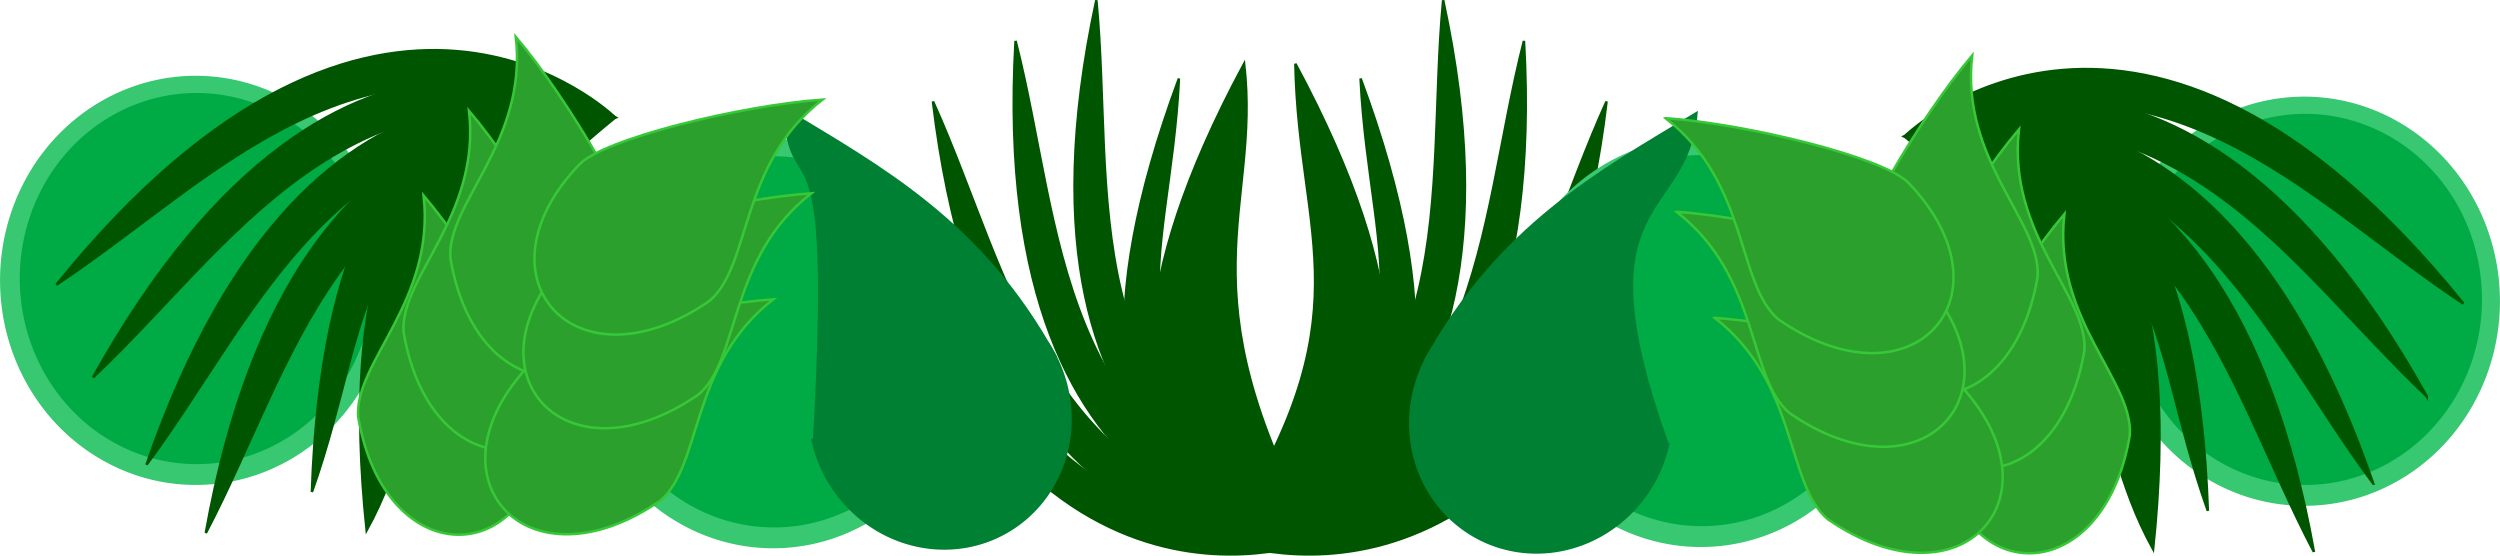 <?xml version="1.0" encoding="UTF-8" standalone="no"?>
<!-- Created with Inkscape (http://www.inkscape.org/) -->

<svg
   xmlns:dc="http://purl.org/dc/elements/1.1/"
   xmlns:cc="http://creativecommons.org/ns#"
   xmlns:rdf="http://www.w3.org/1999/02/22-rdf-syntax-ns#"
   xmlns:svg="http://www.w3.org/2000/svg"
   xmlns="http://www.w3.org/2000/svg"
   xmlns:sodipodi="http://sodipodi.sourceforge.net/DTD/sodipodi-0.dtd"
   xmlns:inkscape="http://www.inkscape.org/namespaces/inkscape"
   width="262.888mm"
   height="58.428mm"
   viewBox="0 0 262.888 58.428"
   version="1.1"
   id="svg8"
   inkscape:version="0.92.4 (5da689c313, 2019-01-14)"
   sodipodi:docname="selvaAbajo.svg">
  <defs
     id="defs2" />
  <sodipodi:namedview
     id="base"
     pagecolor="#ffffff"
     bordercolor="#666666"
     borderopacity="1.0"
     inkscape:pageopacity="0.0"
     inkscape:pageshadow="2"
     inkscape:zoom="0.7"
     inkscape:cx="318.15811"
     inkscape:cy="340.24375"
     inkscape:document-units="mm"
     inkscape:current-layer="layer1"
     showgrid="false"
     inkscape:window-width="1366"
     inkscape:window-height="705"
     inkscape:window-x="-8"
     inkscape:window-y="-8"
     inkscape:window-maximized="1" />
  <g
     inkscape:label="Capa 1"
     inkscape:groupmode="layer"
     id="layer1"
     transform="translate(38.007,0.175)">
    <path
       style="fill:#005500;stroke:#005500;stroke-width:0.265px;stroke-linecap:butt;stroke-linejoin:miter;stroke-opacity:1"
       d="M 60.098,10.494 C 66.524,64.167 100.542,56.607 100.542,56.607 71.181,51.341 68.518,29.086 60.098,10.494 Z"
       id="path10"
       inkscape:connector-curvature="0"
       sodipodi:nodetypes="ccc" />
    <path
       style="fill:#005500;stroke:#005500;stroke-width:0.265px;stroke-linecap:butt;stroke-linejoin:miter;stroke-opacity:1"
       d="M 52.84,18.05 C 68.307,69.846 100.542,56.607 100.542,56.607 70.713,56.415 64.301,34.937 52.84,18.05 Z"
       id="path10-1"
       inkscape:connector-curvature="0"
       sodipodi:nodetypes="ccc" />
    <path
       style="fill:#005500;stroke:#005500;stroke-width:0.265px;stroke-linecap:butt;stroke-linejoin:miter;stroke-opacity:1"
       d="M 68.785,4.132 C 65.726,58.102 100.542,56.607 100.542,56.607 72.554,46.288 73.824,23.91 68.785,4.132 Z"
       id="path10-3"
       inkscape:connector-curvature="0"
       sodipodi:nodetypes="ccc"
       inkscape:transform-center-x="-0.42114888"
       inkscape:transform-center-y="-0.049760091" />
    <path
       style="fill:#005500;stroke:#005500;stroke-width:0.265px;stroke-linecap:butt;stroke-linejoin:miter;stroke-opacity:1"
       d="M 77.28,-0.147 C 65.914,52.701 100.542,56.607 100.542,56.607 74.486,42.085 79.201,20.172 77.28,-0.147 Z"
       id="path10-3-1"
       inkscape:connector-curvature="0"
       sodipodi:nodetypes="ccc"
       inkscape:transform-center-x="0.62728364"
       inkscape:transform-center-y="-1.1052893" />
    <path
       style="fill:#005500;stroke:#005500;stroke-width:0.265px;stroke-linecap:butt;stroke-linejoin:miter;stroke-opacity:1"
       d="M 85.963,8.084 C 67.199,58.779 100.542,56.607 100.542,56.607 76.815,38.528 84.975,28.47 85.963,8.084 Z"
       id="path10-3-1-2"
       inkscape:connector-curvature="0"
       sodipodi:nodetypes="ccc"
       inkscape:transform-center-x="2.1709643"
       inkscape:transform-center-y="-1.0204043" />
    <path
       style="fill:#005500;stroke:#005500;stroke-width:0.265px;stroke-linecap:butt;stroke-linejoin:miter;stroke-opacity:1"
       d="M 92.819,6.533 C 67.219,54.143 100.542,56.607 100.542,56.607 86.056,29.993 94.589,21.945 92.819,6.533 Z"
       id="path10-3-1-2-9"
       inkscape:connector-curvature="0"
       sodipodi:nodetypes="ccc"
       inkscape:transform-center-x="4.0068569"
       inkscape:transform-center-y="-0.92134135" />
    <path
       style="fill:#005500;stroke:#005500;stroke-width:0.265px;stroke-linecap:butt;stroke-linejoin:miter;stroke-opacity:1"
       d="M 130.931,10.494 C 124.505,64.167 90.487,56.607 90.487,56.607 119.848,51.341 122.511,29.086 130.931,10.494 Z"
       id="path10-9"
       inkscape:connector-curvature="0"
       sodipodi:nodetypes="ccc" />
    <path
       style="fill:#005500;stroke:#005500;stroke-width:0.265px;stroke-linecap:butt;stroke-linejoin:miter;stroke-opacity:1"
       d="M 138.189,18.05 C 122.723,69.846 90.487,56.607 90.487,56.607 120.316,56.415 126.728,34.937 138.189,18.05 Z"
       id="path10-1-1"
       inkscape:connector-curvature="0"
       sodipodi:nodetypes="ccc" />
    <path
       style="fill:#37c871;stroke:#37c871;stroke-width:0.265"
       id="path156-9"
       sodipodi:type="arc"
       sodipodi:cx="140.85104"
       sodipodi:cy="-35.831997"
       sodipodi:rx="20.446119"
       sodipodi:ry="21.381561"
       sodipodi:start="5.9987141"
       sodipodi:end="5.9949357"
       d="m 160.475,-41.833 a 20.446,21.382 0 0 1 -13.868,26.517 20.446,21.382 0 0 1 -25.37,-14.477 20.446,21.382 0 0 1 13.82,-26.545 20.446,21.382 0 0 1 25.396,14.427 l -19.603,6.078 z"
       transform="scale(1,-1)" />
    <path
       style="fill:#005500;stroke:#005500;stroke-width:0.265px;stroke-linecap:butt;stroke-linejoin:miter;stroke-opacity:1"
       d="M 122.244,4.132 C 125.303,58.102 90.487,56.607 90.487,56.607 118.475,46.288 117.205,23.91 122.244,4.132 Z"
       id="path10-3-4"
       inkscape:connector-curvature="0"
       sodipodi:nodetypes="ccc"
       inkscape:transform-center-x="0.42114825"
       inkscape:transform-center-y="-0.049760091" />
    <path
       style="fill:#005500;stroke:#005500;stroke-width:0.265px;stroke-linecap:butt;stroke-linejoin:miter;stroke-opacity:1"
       d="M 113.749,-0.147 C 125.115,52.701 90.487,56.607 90.487,56.607 116.543,42.085 111.828,20.172 113.749,-0.147 Z"
       id="path10-3-1-29"
       inkscape:connector-curvature="0"
       sodipodi:nodetypes="ccc"
       inkscape:transform-center-x="-0.62728425"
       inkscape:transform-center-y="-1.1052893" />
    <path
       style="fill:#005500;stroke:#005500;stroke-width:0.265px;stroke-linecap:butt;stroke-linejoin:miter;stroke-opacity:1"
       d="M 105.066,8.084 C 123.83,58.779 90.487,56.607 90.487,56.607 114.214,38.528 106.054,28.47 105.066,8.084 Z"
       id="path10-3-1-2-0"
       inkscape:connector-curvature="0"
       sodipodi:nodetypes="ccc"
       inkscape:transform-center-x="-2.1709649"
       inkscape:transform-center-y="-1.0204043" />
    <path
       style="fill:#005500;stroke:#005500;stroke-width:0.265px;stroke-linecap:butt;stroke-linejoin:miter;stroke-opacity:1"
       d="M 98.21,6.533 C 123.81,54.143 90.487,56.607 90.487,56.607 105.96,32.964 98.567,25.056 98.21,6.533 Z"
       id="path10-3-1-2-9-6"
       inkscape:connector-curvature="0"
       sodipodi:nodetypes="ccc"
       inkscape:transform-center-x="-4.0068574"
       inkscape:transform-center-y="-0.92134135" />
    <path
       style="fill:#37c871;stroke:#37c871;stroke-width:0.265"
       id="path156-8"
       sodipodi:type="arc"
       sodipodi:cx="-17.423613"
       sodipodi:cy="-29.307606"
       sodipodi:rx="20.446119"
       sodipodi:ry="21.381561"
       sodipodi:start="5.9987141"
       sodipodi:end="5.9949357"
       d="M 2.201,-35.308 A 20.446,21.382 0 0 1 -11.667,-8.791 20.446,21.382 0 0 1 -37.037,-23.268 20.446,21.382 0 0 1 -23.217,-49.813 20.446,21.382 0 0 1 2.179,-35.386 l -19.603,6.078 z"
       transform="scale(1,-1)" />
    <path
       style="fill:#00aa44;stroke:#00aa44;stroke-width:0.265"
       id="path175-68"
       sodipodi:type="arc"
       sodipodi:cx="-17.331873"
       sodipodi:cy="-29.116795"
       sodipodi:rx="18.463655"
       sodipodi:ry="19.380033"
       sodipodi:start="5.9987141"
       sodipodi:end="5.9949442"
       d="m 0.39,-34.556 a 18.464,19.38 0 0 1 -12.523,24.035 18.464,19.38 0 0 1 -22.91,-13.122 18.464,19.38 0 0 1 12.48,-24.06 18.464,19.38 0 0 1 22.934,13.077 l -17.702,5.509 z"
       transform="scale(1,-1)" />
    <path
       style="fill:#005500;stroke:#005500;stroke-width:0.265px;stroke-linecap:butt;stroke-linejoin:miter;stroke-opacity:1"
       d="M -28.227,39.512 C -1.923,-7.713 26.685,12.185 26.685,12.185 -2.479,5.92 -13.384,25.503 -28.227,39.512 Z"
       id="path10-8-8-4"
       inkscape:connector-curvature="0"
       sodipodi:nodetypes="ccc" />
    <path
       style="fill:#005500;stroke:#005500;stroke-width:0.265px;stroke-linecap:butt;stroke-linejoin:miter;stroke-opacity:1"
       d="M -32.076,29.768 C 1.88,-12.291 26.685,12.185 26.685,12.185 -0.987,1.048 -15.066,18.489 -32.076,29.768 Z"
       id="path10-1-8-2-1"
       inkscape:connector-curvature="0"
       sodipodi:nodetypes="ccc" />
    <path
       style="fill:#005500;stroke:#005500;stroke-width:0.265px;stroke-linecap:butt;stroke-linejoin:miter;stroke-opacity:1"
       d="M -22.602,48.693 C -4.962,-2.404 26.685,12.185 26.685,12.185 -3.125,11.117 -10.438,32.304 -22.602,48.693 Z"
       id="path10-3-7-5-8"
       inkscape:connector-curvature="0"
       sodipodi:nodetypes="ccc"
       inkscape:transform-center-x="-0.45809865"
       inkscape:transform-center-y="-0.71985593" />
    <path
       style="fill:#005500;stroke:#005500;stroke-width:0.265px;stroke-linecap:butt;stroke-linejoin:miter;stroke-opacity:1"
       d="M -16.365,55.874 C -6.837,2.665 26.685,12.185 26.685,12.185 -2.932,15.739 -6.881,37.802 -16.365,55.874 Z"
       id="path10-3-1-9-0-5"
       inkscape:connector-curvature="0"
       sodipodi:nodetypes="ccc"
       inkscape:transform-center-x="-0.060181921"
       inkscape:transform-center-y="0.88865668" />
    <path
       style="fill:#37c871;stroke:#37c871;stroke-width:0.265"
       id="path156"
       sodipodi:type="arc"
       sodipodi:cx="43.297661"
       sodipodi:cy="-35.965641"
       sodipodi:rx="20.446119"
       sodipodi:ry="21.381561"
       sodipodi:start="5.9987141"
       sodipodi:end="5.9949357"
       d="M 62.922,-41.966 A 20.446,21.382 0 0 1 49.054,-15.449 20.446,21.382 0 0 1 23.684,-29.926 20.446,21.382 0 0 1 37.504,-56.471 20.446,21.382 0 0 1 62.9,-42.044 l -19.603,6.078 z"
       transform="scale(1,-1)" />
    <path
       style="fill:#005500;stroke:#005500;stroke-width:0.265px;stroke-linecap:butt;stroke-linejoin:miter;stroke-opacity:1"
       d="M -5.209,51.552 C -3.342,-2.472 26.685,12.185 26.685,12.185 -2.126,19.913 1.609,32.315 -5.209,51.552 Z"
       id="path10-3-1-2-2-7-8"
       inkscape:connector-curvature="0"
       sodipodi:nodetypes="ccc"
       inkscape:transform-center-x="-0.25175012"
       inkscape:transform-center-y="0.30665494" />
    <path
       style="fill:#00aa44;stroke:#00aa44;stroke-width:0.265"
       id="path175"
       sodipodi:type="arc"
       sodipodi:cx="43.389397"
       sodipodi:cy="-35.77483"
       sodipodi:rx="18.463655"
       sodipodi:ry="19.380033"
       sodipodi:start="5.9987141"
       sodipodi:end="5.9949442"
       d="m 61.111,-41.214 a 18.464,19.38 0 0 1 -12.523,24.035 18.464,19.38 0 0 1 -22.91,-13.122 18.464,19.38 0 0 1 12.48,-24.06 18.464,19.38 0 0 1 22.934,13.077 l -17.702,5.509 z"
       transform="scale(1,-1)" />
    <path
       style="fill:#008033;stroke:#008033;stroke-width:0.265"
       id="path132"
       sodipodi:type="arc"
       sodipodi:cx="-33.725883"
       sodipodi:cy="66.694115"
       sodipodi:rx="13.607142"
       sodipodi:ry="14.174108"
       sodipodi:start="5.998719"
       sodipodi:end="3.2450062"
       sodipodi:open="true"
       d="m -20.666,62.716 a 13.607,14.174 0 0 1 -4.517,15.01 13.607,14.174 0 0 1 -15.039,1.422 13.607,14.174 0 0 1 -7.038,-13.918"
       transform="matrix(-0.886,0.464,0.464,0.886,0,0)" />
    <path
       style="fill:#008033;stroke:#008033;stroke-width:0.265px;stroke-linecap:butt;stroke-linejoin:miter;stroke-opacity:1"
       d="M 72.963,37.284 C 65.237,23.178 54.674,17.46 44.466,11.296 c 0.676,10.983 5.183,-1.309 3.158,34.462 z"
       id="path136"
       inkscape:connector-curvature="0"
       sodipodi:nodetypes="cccc" />
    <path
       style="fill:#00aa44;stroke:#00aa44;stroke-width:0.265"
       id="path175-6"
       sodipodi:type="arc"
       sodipodi:cx="140.94278"
       sodipodi:cy="-35.641186"
       sodipodi:rx="18.463655"
       sodipodi:ry="19.380033"
       sodipodi:start="5.9987141"
       sodipodi:end="5.9949442"
       d="m 158.664,-41.08 a 18.464,19.38 0 0 1 -12.523,24.035 18.464,19.38 0 0 1 -22.91,-13.122 18.464,19.38 0 0 1 12.48,-24.06 18.464,19.38 0 0 1 22.934,13.077 l -17.702,5.509 z"
       transform="scale(1,-1)" />
    <path
       style="fill:#008033;stroke:#008033;stroke-width:0.265"
       id="path132-5"
       sodipodi:type="arc"
       sodipodi:cx="130.21793"
       sodipodi:cy="-18.695187"
       sodipodi:rx="13.607142"
       sodipodi:ry="14.174108"
       sodipodi:start="5.998719"
       sodipodi:end="3.2450062"
       sodipodi:open="true"
       d="M 143.278,-22.673 A 13.607,14.174 0 0 1 138.761,-7.663 13.607,14.174 0 0 1 123.722,-6.241 13.607,14.174 0 0 1 116.683,-20.158"
       transform="rotate(27.646)" />
    <path
       style="fill:#008033;stroke:#008033;stroke-width:0.265px;stroke-linecap:butt;stroke-linejoin:miter;stroke-opacity:1"
       d="m 111.885,37.715 c 7.726,-14.106 18.289,-19.825 28.497,-25.989 -0.972,11.448 -12.493,8.297 -3.158,34.462 z"
       id="path136-9"
       inkscape:connector-curvature="0"
       sodipodi:nodetypes="cccc" />
    <path
       style="fill:#005500;stroke:#005500;stroke-width:0.265px;stroke-linecap:butt;stroke-linejoin:miter;stroke-opacity:1"
       d="M 0.547,55.588 C -5.082,1.825 26.685,12.185 26.685,12.185 3.187,31.315 8.03,41.999 0.547,55.588 Z"
       id="path10-3-1-2-9-2-6-7"
       inkscape:connector-curvature="0"
       sodipodi:nodetypes="ccc"
       inkscape:transform-center-x="-0.083045075"
       inkscape:transform-center-y="0.7659915" />
    <path
       style="fill:#2ca02c;stroke:#37c837;stroke-width:0.265px;stroke-linecap:butt;stroke-linejoin:miter;stroke-opacity:1"
       d="M 6.538,20.383 C 7.787,31.447 -0.769,37.901 -0.342,43.662 2.512,60.542 18.829,59.854 19.48,43.559 19.729,39.839 11.979,26.805 6.538,20.383 Z"
       id="path173"
       inkscape:connector-curvature="0"
       sodipodi:nodetypes="cccc" />
    <path
       style="fill:#2ca02c;stroke:#37c837;stroke-width:0.265px;stroke-linecap:butt;stroke-linejoin:miter;stroke-opacity:1"
       d="M 11.314,11.476 C 12.563,22.539 4.007,28.994 4.434,34.755 7.289,51.635 23.605,50.946 24.257,34.651 24.505,30.932 16.755,17.898 11.314,11.476 Z"
       id="path173-6"
       inkscape:connector-curvature="0"
       sodipodi:nodetypes="cccc" />
    <path
       style="fill:#2ca02c;stroke:#37c837;stroke-width:0.265px;stroke-linecap:butt;stroke-linejoin:miter;stroke-opacity:1"
       d="M 16.235,3.706 C 17.484,14.77 8.927,21.224 9.355,26.985 12.209,43.865 28.526,43.177 29.177,26.882 29.426,23.162 21.675,10.128 16.235,3.706 Z"
       id="path173-5"
       inkscape:connector-curvature="0"
       sodipodi:nodetypes="cccc" />
    <path
       style="fill:#2ca02c;stroke:#37c837;stroke-width:0.265px;stroke-linecap:butt;stroke-linejoin:miter;stroke-opacity:1"
       d="M 43.305,31.298 C 34.506,38.12 35.85,48.753 31.424,52.466 17.337,62.195 6.449,50.022 17.671,38.19 20.163,35.417 34.909,31.879 43.305,31.298 Z"
       id="path173-5-9"
       inkscape:connector-curvature="0"
       sodipodi:nodetypes="cccc" />
    <path
       style="fill:#2ca02c;stroke:#37c837;stroke-width:0.265px;stroke-linecap:butt;stroke-linejoin:miter;stroke-opacity:1"
       d="M 47.314,20.149 C 38.515,26.97 39.858,37.604 35.432,41.317 21.346,51.045 10.458,38.873 21.68,27.04 24.172,24.267 38.917,20.729 47.314,20.149 Z"
       id="path173-5-9-2"
       inkscape:connector-curvature="0"
       sodipodi:nodetypes="cccc" />
    <path
       style="fill:#2ca02c;stroke:#37c837;stroke-width:0.265px;stroke-linecap:butt;stroke-linejoin:miter;stroke-opacity:1"
       d="M 48.476,10.3 C 39.677,17.122 41.021,27.756 36.595,31.468 22.508,41.197 11.62,29.025 22.842,17.192 25.334,14.419 40.079,10.881 48.476,10.3 Z"
       id="path173-5-9-7"
       inkscape:connector-curvature="0"
       sodipodi:nodetypes="cccc" />
    <path
       style="fill:#37c871;stroke:#37c871;stroke-width:0.265"
       id="path156-8-5"
       sodipodi:type="arc"
       sodipodi:cx="204.29727"
       sodipodi:cy="-31.499866"
       sodipodi:rx="20.446119"
       sodipodi:ry="21.381561"
       sodipodi:start="5.9987141"
       sodipodi:end="5.9949357"
       d="m 223.922,-37.501 a 20.446,21.382 0 0 1 -13.868,26.517 20.446,21.382 0 0 1 -25.37,-14.477 20.446,21.382 0 0 1 13.82,-26.545 20.446,21.382 0 0 1 25.396,14.427 l -19.603,6.078 z"
       transform="scale(1,-1)" />
    <path
       style="fill:#00aa44;stroke:#00aa44;stroke-width:0.265"
       id="path175-68-0"
       sodipodi:type="arc"
       sodipodi:cx="204.38901"
       sodipodi:cy="-31.309055"
       sodipodi:rx="18.463655"
       sodipodi:ry="19.380033"
       sodipodi:start="5.9987141"
       sodipodi:end="5.9949442"
       d="m 222.111,-36.748 a 18.464,19.38 0 0 1 -12.523,24.035 18.464,19.38 0 0 1 -22.91,-13.122 18.464,19.38 0 0 1 12.48,-24.06 18.464,19.38 0 0 1 22.934,13.077 l -17.702,5.509 z"
       transform="scale(1,-1)" />
    <path
       style="fill:#005500;stroke:#005500;stroke-width:0.265px;stroke-linecap:butt;stroke-linejoin:miter;stroke-opacity:1"
       d="M 217.176,41.496 C 190.873,-5.729 162.264,14.169 162.264,14.169 c 29.164,-6.264 40.069,13.318 54.912,27.327 z"
       id="path10-8-8"
       inkscape:connector-curvature="0"
       sodipodi:nodetypes="ccc" />
    <path
       style="fill:#005500;stroke:#005500;stroke-width:0.265px;stroke-linecap:butt;stroke-linejoin:miter;stroke-opacity:1"
       d="M 221.026,31.752 C 187.069,-10.307 162.264,14.169 162.264,14.169 189.937,3.033 204.016,20.474 221.026,31.752 Z"
       id="path10-1-8-2"
       inkscape:connector-curvature="0"
       sodipodi:nodetypes="ccc" />
    <path
       style="fill:#005500;stroke:#005500;stroke-width:0.265px;stroke-linecap:butt;stroke-linejoin:miter;stroke-opacity:1"
       d="M 211.552,50.677 C 193.911,-0.419 162.264,14.169 162.264,14.169 c 29.81,-1.068 37.123,20.12 49.288,36.508 z"
       id="path10-3-7-5"
       inkscape:connector-curvature="0"
       sodipodi:nodetypes="ccc"
       inkscape:transform-center-x="0.45809886"
       inkscape:transform-center-y="-0.71985551" />
    <path
       style="fill:#005500;stroke:#005500;stroke-width:0.265px;stroke-linecap:butt;stroke-linejoin:miter;stroke-opacity:1"
       d="M 205.314,57.859 C 195.786,4.649 162.264,14.169 162.264,14.169 c 29.617,3.554 33.566,25.617 43.05,43.69 z"
       id="path10-3-1-9-0"
       inkscape:connector-curvature="0"
       sodipodi:nodetypes="ccc"
       inkscape:transform-center-x="0.06018213"
       inkscape:transform-center-y="0.88865686" />
    <path
       style="fill:#005500;stroke:#005500;stroke-width:0.265px;stroke-linecap:butt;stroke-linejoin:miter;stroke-opacity:1"
       d="m 194.159,53.536 c -1.867,-54.024 -31.894,-39.367 -31.894,-39.367 28.811,7.728 25.076,20.13 31.894,39.367 z"
       id="path10-3-1-2-2-7"
       inkscape:connector-curvature="0"
       sodipodi:nodetypes="ccc"
       inkscape:transform-center-x="0.25175033"
       inkscape:transform-center-y="0.30665505" />
    <path
       style="fill:#005500;stroke:#005500;stroke-width:0.265px;stroke-linecap:butt;stroke-linejoin:miter;stroke-opacity:1"
       d="m 188.403,57.572 c 5.629,-53.762 -26.139,-43.403 -26.139,-43.403 23.498,19.131 18.655,29.814 26.139,43.403 z"
       id="path10-3-1-2-9-2-6"
       inkscape:connector-curvature="0"
       sodipodi:nodetypes="ccc"
       inkscape:transform-center-x="0.08304528"
       inkscape:transform-center-y="0.76599152" />
    <path
       style="fill:#2ca02c;stroke:#37c837;stroke-width:0.265px;stroke-linecap:butt;stroke-linejoin:miter;stroke-opacity:1"
       d="m 179.072,22.334 c -1.249,11.063 7.307,17.518 6.88,23.279 -2.855,16.88 -19.171,16.191 -19.823,-0.103 -0.249,-3.72 7.502,-16.754 12.943,-23.176 z"
       id="path173-9"
       inkscape:connector-curvature="0"
       sodipodi:nodetypes="cccc" />
    <path
       style="fill:#2ca02c;stroke:#37c837;stroke-width:0.265px;stroke-linecap:butt;stroke-linejoin:miter;stroke-opacity:1"
       d="m 174.296,13.426 c -1.249,11.063 7.307,17.518 6.88,23.279 -2.855,16.88 -19.171,16.191 -19.823,-0.103 -0.249,-3.72 7.502,-16.754 12.943,-23.176 z"
       id="path173-6-4"
       inkscape:connector-curvature="0"
       sodipodi:nodetypes="cccc" />
    <path
       style="fill:#2ca02c;stroke:#37c837;stroke-width:0.265px;stroke-linecap:butt;stroke-linejoin:miter;stroke-opacity:1"
       d="m 169.376,5.657 c -1.249,11.063 7.307,17.518 6.88,23.279 -2.855,16.88 -19.171,16.191 -19.823,-0.103 -0.249,-3.72 7.502,-16.754 12.943,-23.176 z"
       id="path173-5-4"
       inkscape:connector-curvature="0"
       sodipodi:nodetypes="cccc" />
    <path
       style="fill:#2ca02c;stroke:#37c837;stroke-width:0.265px;stroke-linecap:butt;stroke-linejoin:miter;stroke-opacity:1"
       d="m 142.305,33.248 c 8.799,6.822 7.455,17.455 11.882,21.168 14.087,9.729 24.975,-2.443 13.753,-14.276 -2.492,-2.773 -17.238,-6.311 -25.634,-6.892 z"
       id="path173-5-9-5"
       inkscape:connector-curvature="0"
       sodipodi:nodetypes="cccc" />
    <path
       style="fill:#2ca02c;stroke:#37c837;stroke-width:0.265px;stroke-linecap:butt;stroke-linejoin:miter;stroke-opacity:1"
       d="m 138.296,22.099 c 8.799,6.822 7.456,17.456 11.882,21.168 14.087,9.729 24.975,-2.443 13.753,-14.276 -2.492,-2.773 -17.238,-6.311 -25.634,-6.892 z"
       id="path173-5-9-2-6"
       inkscape:connector-curvature="0"
       sodipodi:nodetypes="cccc" />
    <path
       style="fill:#2ca02c;stroke:#37c837;stroke-width:0.265px;stroke-linecap:butt;stroke-linejoin:miter;stroke-opacity:1"
       d="m 137.134,12.251 c 8.799,6.822 7.455,17.456 11.882,21.168 14.087,9.729 24.975,-2.443 13.753,-14.276 -2.492,-2.773 -17.238,-6.311 -25.634,-6.892 z"
       id="path173-5-9-7-0"
       inkscape:connector-curvature="0"
       sodipodi:nodetypes="cccc" />
  </g>
</svg>
